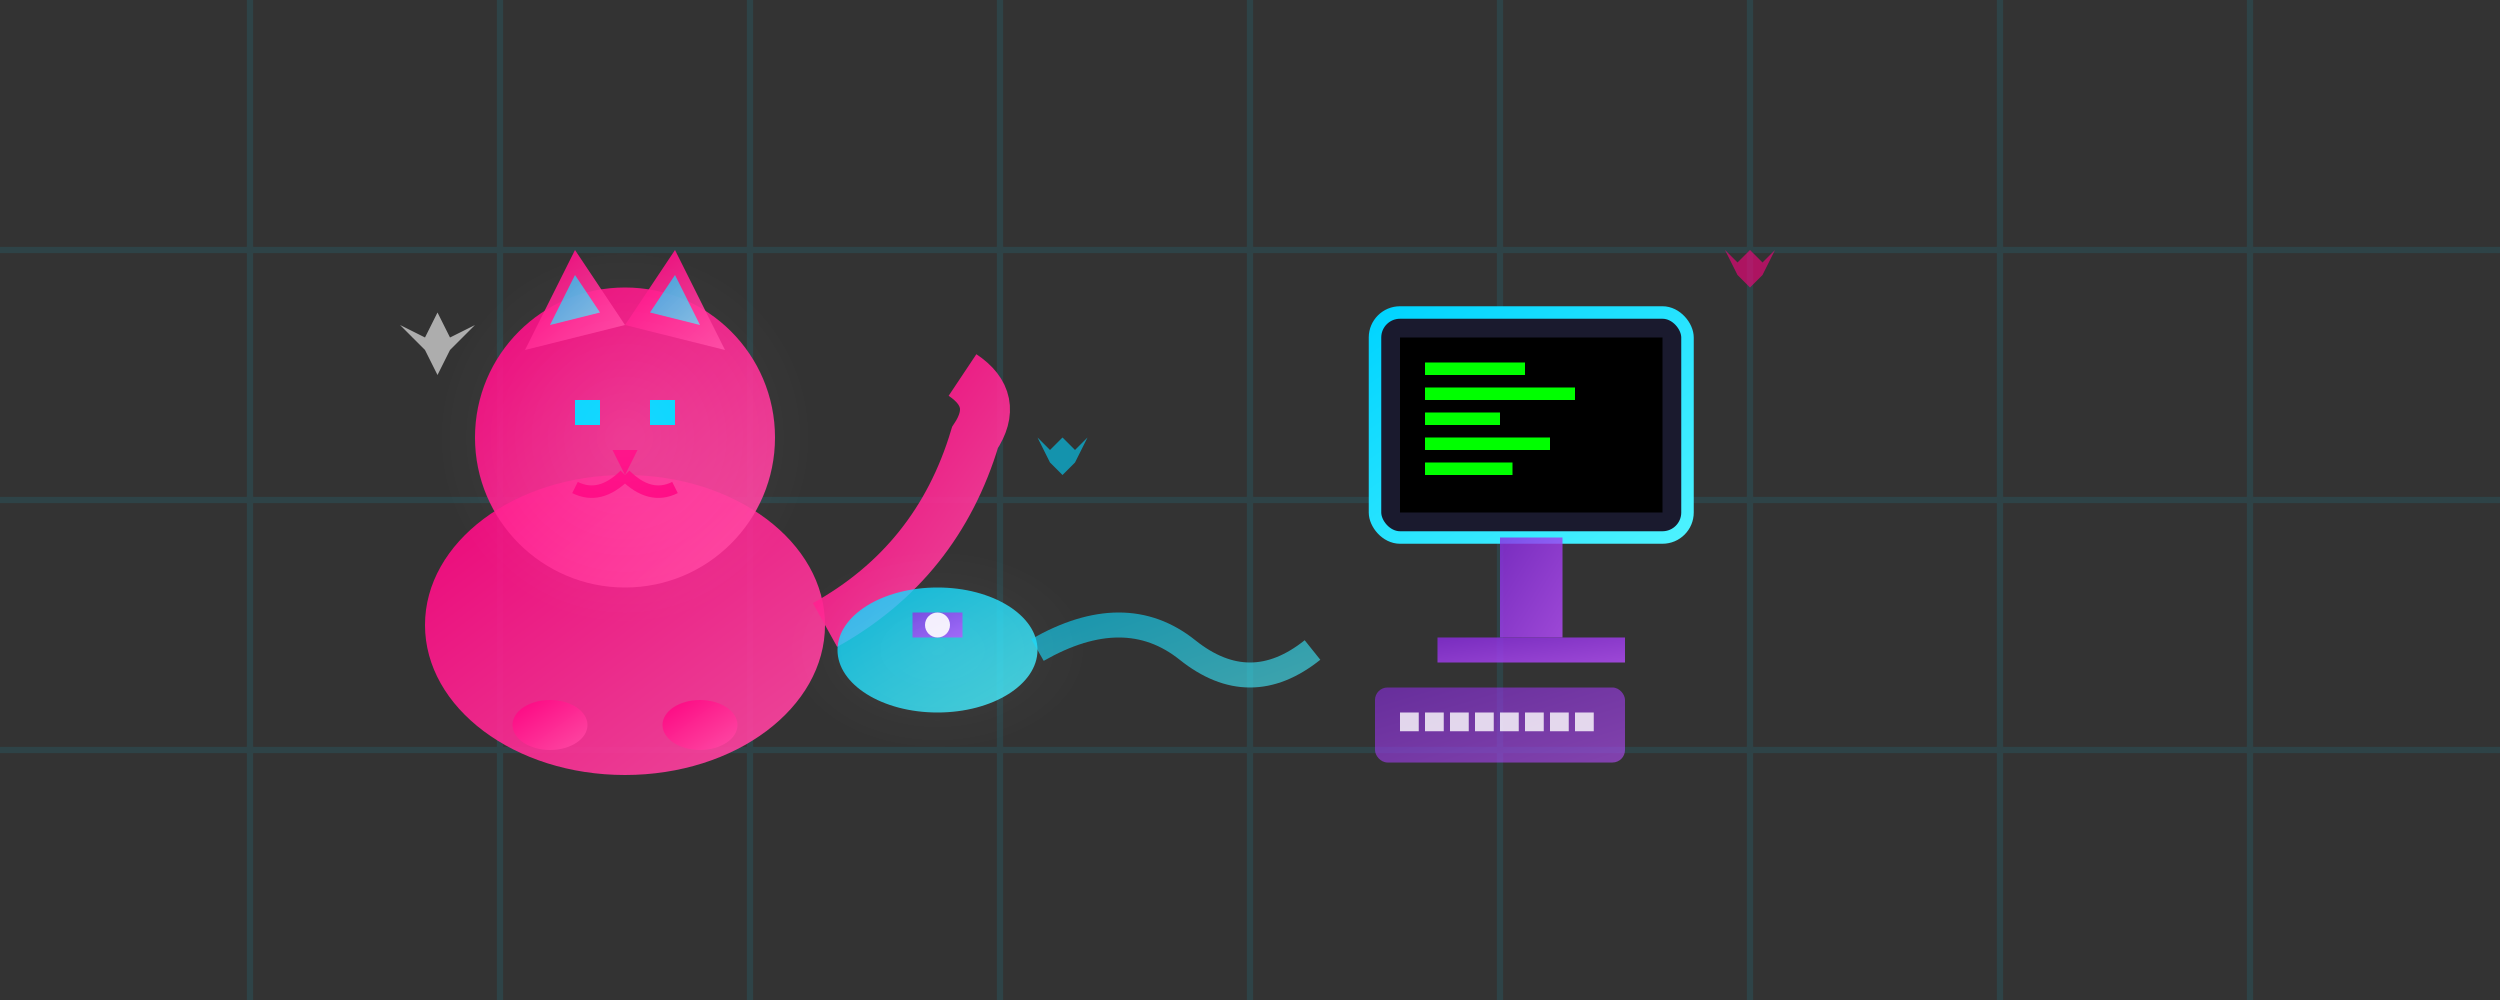 <svg viewBox="0 0 200 80" xmlns="http://www.w3.org/2000/svg">
  <rect x="0" y="0" width="200" height="80" fill="#333333" stroke="none"/>
  <!-- Gradient definitions for 80s neon feel -->
  <defs>
    <linearGradient id="neonPink" x1="0%" y1="0%" x2="100%" y2="100%">
      <stop offset="0%" style="stop-color:#ff0080;stop-opacity:1" />
      <stop offset="100%" style="stop-color:#ff4da6;stop-opacity:1" />
    </linearGradient>
    <linearGradient id="neonCyan" x1="0%" y1="0%" x2="100%" y2="100%">
      <stop offset="0%" style="stop-color:#00d4ff;stop-opacity:1" />
      <stop offset="100%" style="stop-color:#4df2ff;stop-opacity:1" />
    </linearGradient>
    <linearGradient id="neonPurple" x1="0%" y1="0%" x2="100%" y2="100%">
      <stop offset="0%" style="stop-color:#8a2be2;stop-opacity:1" />
      <stop offset="100%" style="stop-color:#b74dff;stop-opacity:1" />
    </linearGradient>
    <radialGradient id="glow" cx="50%" cy="50%" r="50%">
      <stop offset="0%" style="stop-color:#ffffff;stop-opacity:0.3" />
      <stop offset="100%" style="stop-color:#ffffff;stop-opacity:0" />
    </radialGradient>
  </defs>
  
  <!-- Background retro grid (subtle) -->
  <g opacity="0.1">
    <path d="M0,20 L200,20 M0,40 L200,40 M0,60 L200,60" stroke="#00d4ff" stroke-width="0.5"/>
    <path d="M20,0 L20,80 M40,0 L40,80 M60,0 L60,80 M80,0 L80,80 M100,0 L100,80 M120,0 L120,80 M140,0 L140,80 M160,0 L160,80 M180,0 L180,80" stroke="#00d4ff" stroke-width="0.5"/>
  </g>
  
  <!-- Cat body -->
  <ellipse cx="50" cy="50" rx="16" ry="12" fill="url(#neonPink)" opacity="0.9"/>
  
  <!-- Cat head -->
  <circle cx="50" cy="35" r="12" fill="url(#neonPink)" opacity="0.9"/>
  
  <!-- Cat ears -->
  <polygon points="42,28 46,20 50,26" fill="url(#neonPink)" opacity="0.9"/>
  <polygon points="50,26 54,20 58,28" fill="url(#neonPink)" opacity="0.9"/>
  
  <!-- Inner ears -->
  <polygon points="44,26 46,22 48,25" fill="url(#neonCyan)" opacity="0.7"/>
  <polygon points="52,25 54,22 56,26" fill="url(#neonCyan)" opacity="0.7"/>
  
  <!-- Cat eyes (pixelated style) -->
  <rect x="46" y="32" width="2" height="2" fill="#00d4ff"/>
  <rect x="52" y="32" width="2" height="2" fill="#00d4ff"/>
  
  <!-- Cat nose -->
  <polygon points="49,36 50,38 51,36" fill="#ff0080"/>
  
  <!-- Cat mouth -->
  <path d="M50,38 Q48,40 46,39" stroke="#ff0080" stroke-width="1" fill="none"/>
  <path d="M50,38 Q52,40 54,39" stroke="#ff0080" stroke-width="1" fill="none"/>
  
  <!-- Cat tail -->
  <path d="M66,50 Q75,45 78,35 Q80,32 77,30" stroke="url(#neonPink)" stroke-width="4" fill="none" opacity="0.9"/>
  
  <!-- Cat paws -->
  <ellipse cx="44" cy="58" rx="3" ry="2" fill="url(#neonPink)" opacity="0.9"/>
  <ellipse cx="56" cy="58" rx="3" ry="2" fill="url(#neonPink)" opacity="0.9"/>
  
  <!-- Computer mouse -->
  <ellipse cx="75" cy="52" rx="8" ry="5" fill="url(#neonCyan)" opacity="0.8"/>
  <rect x="73" y="49" width="4" height="2" fill="url(#neonPurple)" opacity="0.8"/>
  <circle cx="75" cy="50" r="1" fill="#ffffff" opacity="0.9"/>
  
  <!-- Mouse cord -->
  <path d="M83,52 Q90,48 95,52 Q100,56 105,52" stroke="url(#neonCyan)" stroke-width="2" fill="none" opacity="0.6"/>
  
  <!-- Computer screen -->
  <rect x="110" y="25" width="25" height="18" rx="2" fill="#1a1a2e" stroke="url(#neonCyan)" stroke-width="1"/>
  <rect x="112" y="27" width="21" height="14" fill="#000000"/>
  
  <!-- Screen content (code lines) -->
  <rect x="114" y="29" width="8" height="1" fill="#00ff00"/>
  <rect x="114" y="31" width="12" height="1" fill="#00ff00"/>
  <rect x="114" y="33" width="6" height="1" fill="#00ff00"/>
  <rect x="114" y="35" width="10" height="1" fill="#00ff00"/>
  <rect x="114" y="37" width="7" height="1" fill="#00ff00"/>
  
  <!-- Monitor stand -->
  <rect x="120" y="43" width="5" height="8" fill="url(#neonPurple)" opacity="0.8"/>
  <rect x="115" y="51" width="15" height="2" fill="url(#neonPurple)" opacity="0.8"/>
  
  <!-- Keyboard -->
  <rect x="110" y="55" width="20" height="6" rx="1" fill="url(#neonPurple)" opacity="0.6"/>
  <g opacity="0.8">
    <rect x="112" y="57" width="1.5" height="1.5" fill="#ffffff"/>
    <rect x="114" y="57" width="1.5" height="1.5" fill="#ffffff"/>
    <rect x="116" y="57" width="1.5" height="1.5" fill="#ffffff"/>
    <rect x="118" y="57" width="1.5" height="1.5" fill="#ffffff"/>
    <rect x="120" y="57" width="1.5" height="1.5" fill="#ffffff"/>
    <rect x="122" y="57" width="1.5" height="1.5" fill="#ffffff"/>
    <rect x="124" y="57" width="1.5" height="1.5" fill="#ffffff"/>
    <rect x="126" y="57" width="1.5" height="1.5" fill="#ffffff"/>
  </g>
  

  
  <!-- Glow effects -->
  <circle cx="50" cy="35" r="15" fill="url(#glow)" opacity="0.3"/>
  <ellipse cx="75" cy="52" rx="12" ry="8" fill="url(#glow)" opacity="0.2"/>
  
  <!-- Sparkle effects -->
  <g opacity="0.6">
    <polygon points="35,25 36,27 38,26 36,28 35,30 34,28 32,26 34,27" fill="#ffffff"/>
    <polygon points="85,35 86,36 87,35 86,37 85,38 84,37 83,35 84,36" fill="#00d4ff"/>
    <polygon points="140,20 141,21 142,20 141,22 140,23 139,22 138,20 139,21" fill="#ff0080"/>
  </g>
  

</svg>